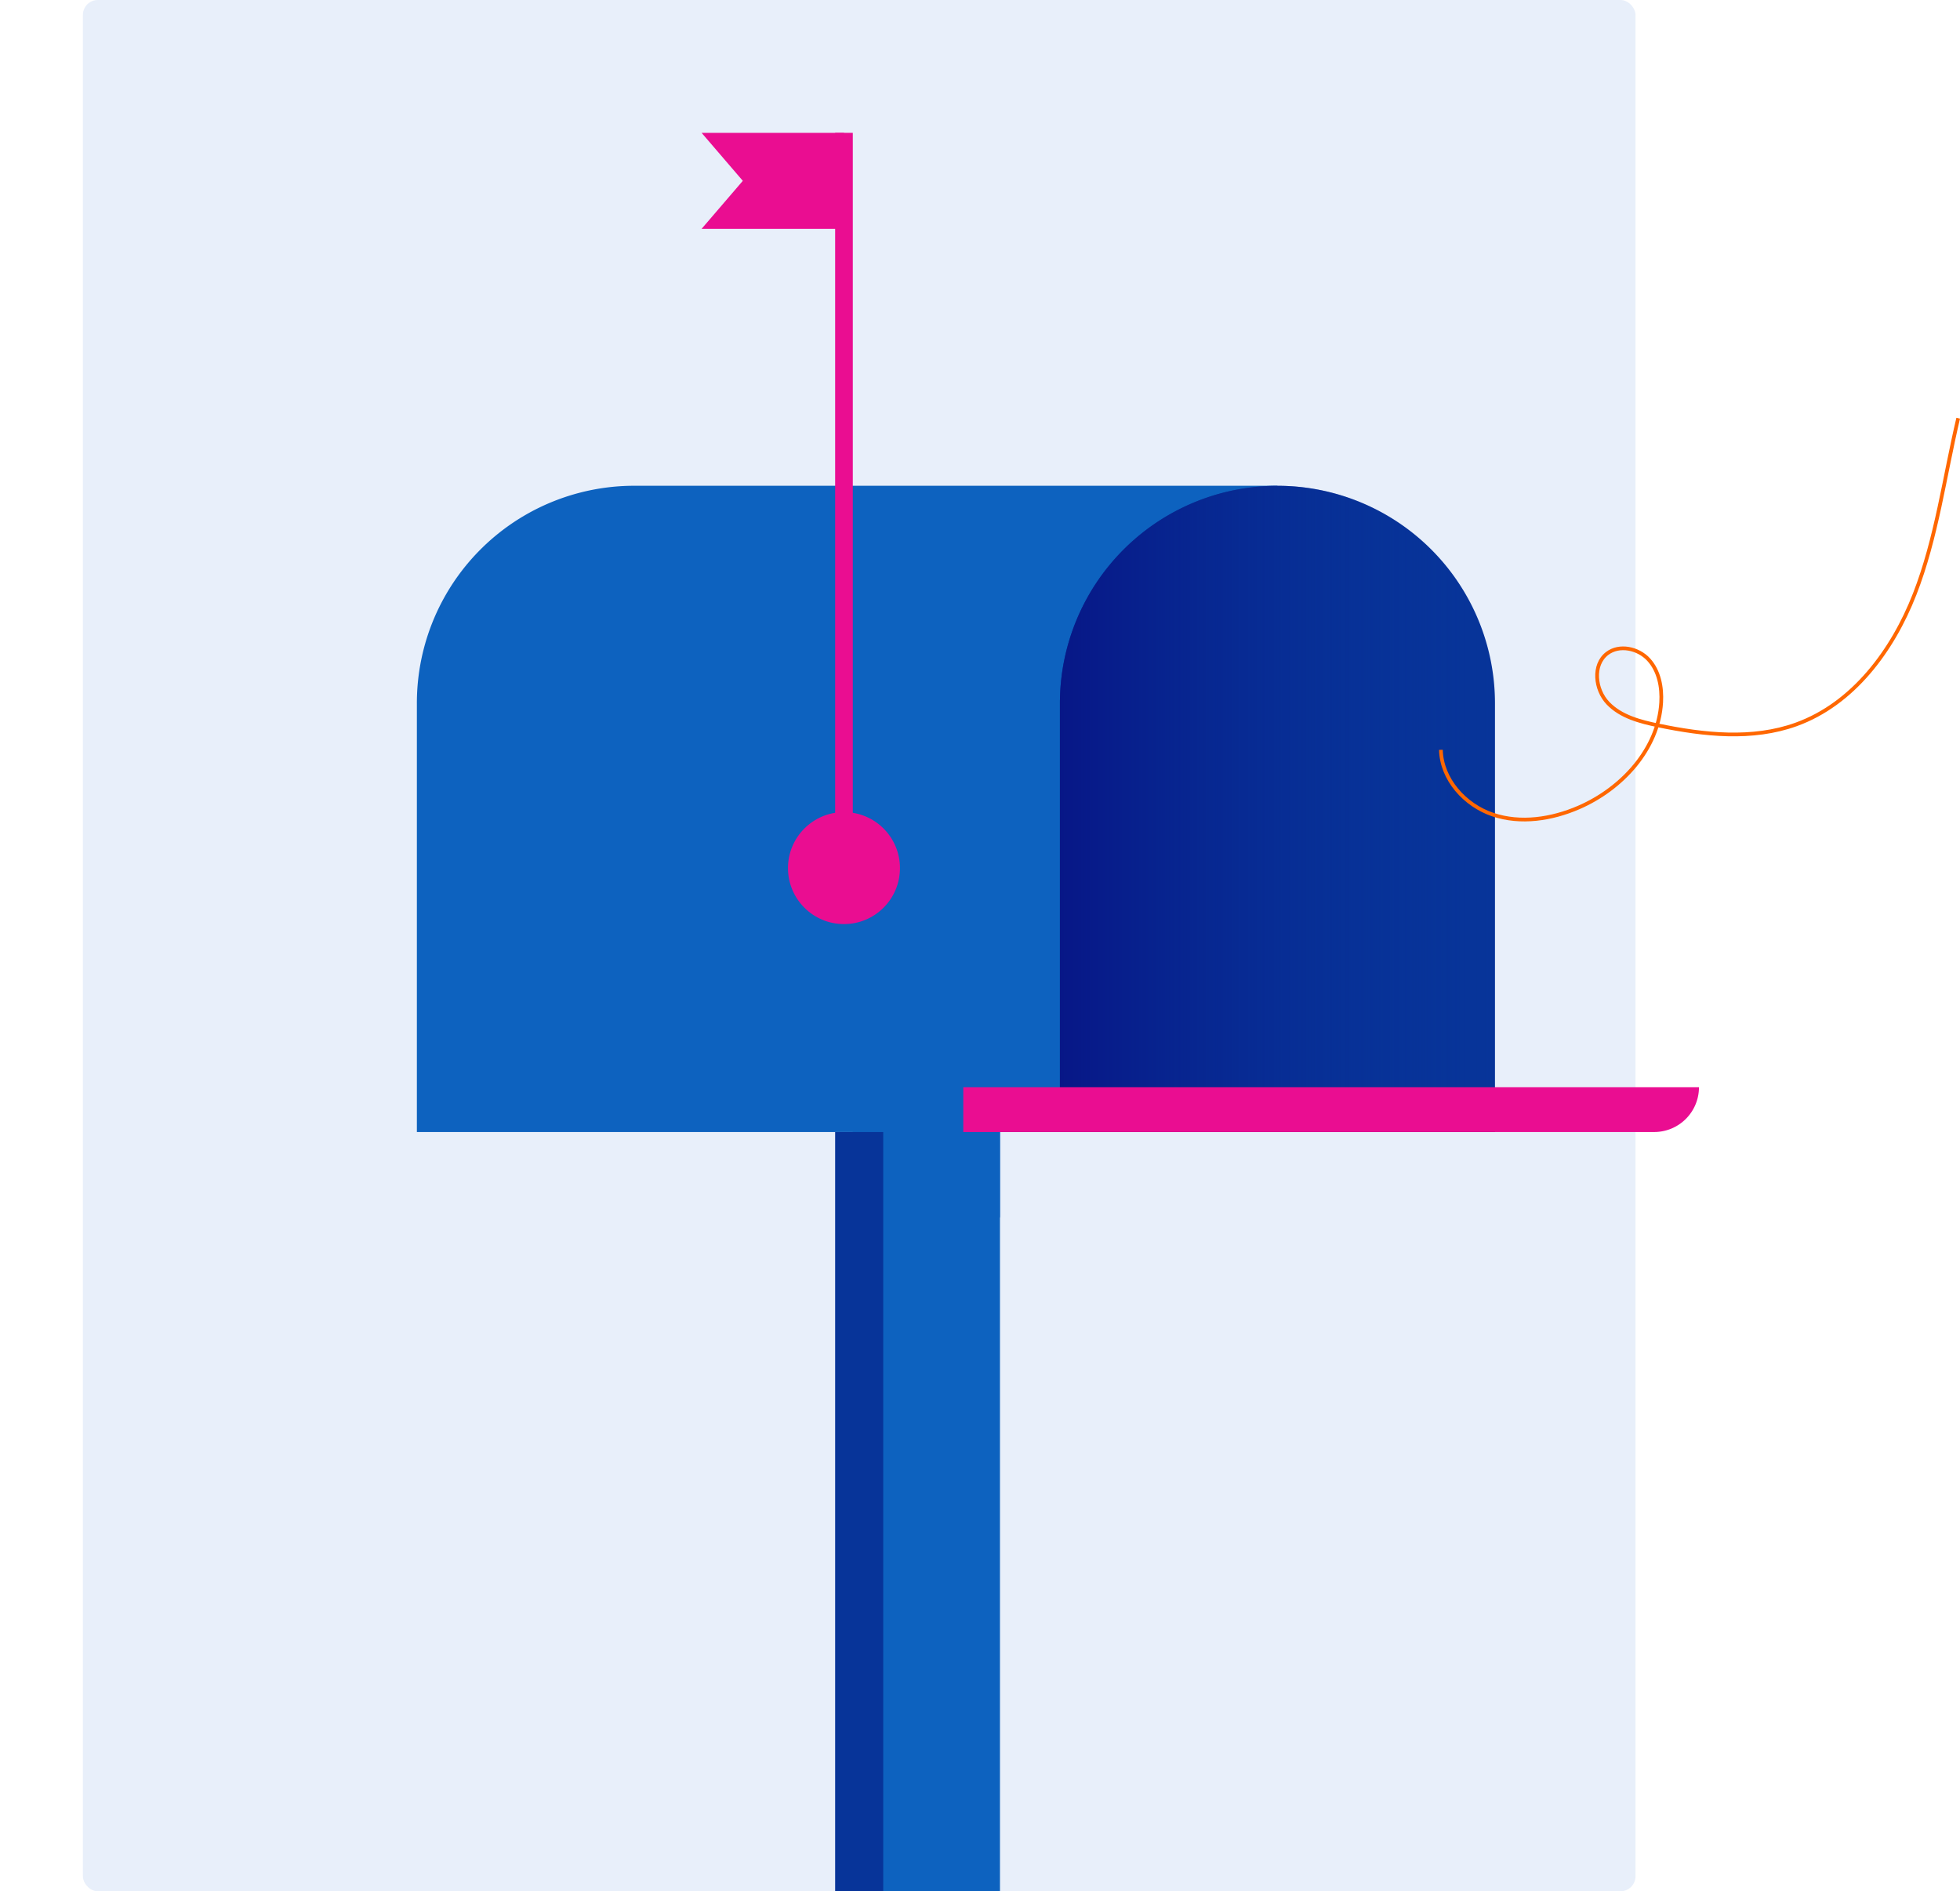 <svg xmlns="http://www.w3.org/2000/svg" xmlns:xlink="http://www.w3.org/1999/xlink" width="527.48" height="508.983" viewBox="0 0 527.48 508.983"><defs><style>.a{fill:#b7cded;opacity:0.32;}.b,.g{fill:none;}.c{fill:#0d62bf;}.d{fill:#073499;}.e{fill:url(#a);}.f{fill:#ea0d91;}.g{stroke:#ff6700;stroke-miterlimit:10;}</style><linearGradient id="a" y1="0.5" x2="1" y2="0.5" gradientUnits="objectBoundingBox"><stop offset="0" stop-color="#071787"/><stop offset="1" stop-color="#073499" stop-opacity="0"/></linearGradient></defs><g transform="translate(-221.41 -318.846)"><rect class="a" width="417.846" height="508.982" rx="4.032" transform="translate(243.714 318.846)"/><g transform="translate(221.41 664.843)"><path class="b" d="M10507.189,2728.825a29.31,29.31,0,0,1-3.566-.783C10504.84,2728.363,10505.975,2728.5,10507.189,2728.825Z" transform="translate(-10503.623 -2728.042)"/></g><g transform="translate(333.599 354.597)"><g transform="translate(117.32 256.851)"><rect class="c" width="39.605" height="216.38" transform="translate(39.605 216.38) rotate(-180)"/><path class="c" d="M10590.105,2758.77l39.605-15.843v-35h-39.605Z" transform="translate(-10590.105 -2707.922)"/></g><path class="c" d="M10545.9,2705.478v115.378h231.592V2646.927h-173.055a58.494,58.494,0,0,0-58.537,58.551Z" transform="translate(-10545.898 -2551.946)"/><path class="d" d="M10611.109,2705.478v115.378h117.084V2705.478a58.542,58.542,0,1,0-117.084,0Z" transform="translate(-10438.051 -2551.946)"/><path class="e" d="M10611.109,2705.478v115.378h117.084V2705.478a58.542,58.542,0,1,0-117.084,0Z" transform="translate(-10438.051 -2551.946)"/><path class="f" d="M10601.309,2719.976h185.936a12.055,12.055,0,0,0,12.055-12.054h-197.99Z" transform="translate(-10454.258 -2451.072)"/><g transform="translate(76.629)"><path class="f" d="M10574.773,2636.966h38.314v-25.829h-38.314l11.09,12.914Z" transform="translate(-10574.773 -2611.137)"/><g transform="translate(23.247 182.808)"><circle class="f" cx="15.067" cy="15.067" r="15.067"/></g><g transform="translate(35.938)"><rect class="f" width="4.752" height="206.604"/></g></g><rect class="d" width="12.939" height="204.322" transform="translate(112.567 268.909)"/></g><path class="g" d="M10649.744,2729.324c.174,7.924,6.441,14.882,13.949,17.422s15.889,1.24,23.158-1.911c11.563-5.01,21.41-15.668,22.172-28.242.248-4.121-.586-8.526-3.383-11.565s-7.881-4.146-11.158-1.637c-3.994,3.054-3.258,9.72.207,13.362s8.65,4.992,13.572,6.01c12.26,2.542,25.3,3.973,37.076-.273,15.324-5.522,25.967-19.866,31.895-35.038s7.982-31.524,11.725-47.376" transform="translate(-10040.553 -2208.681)"/></g></svg>